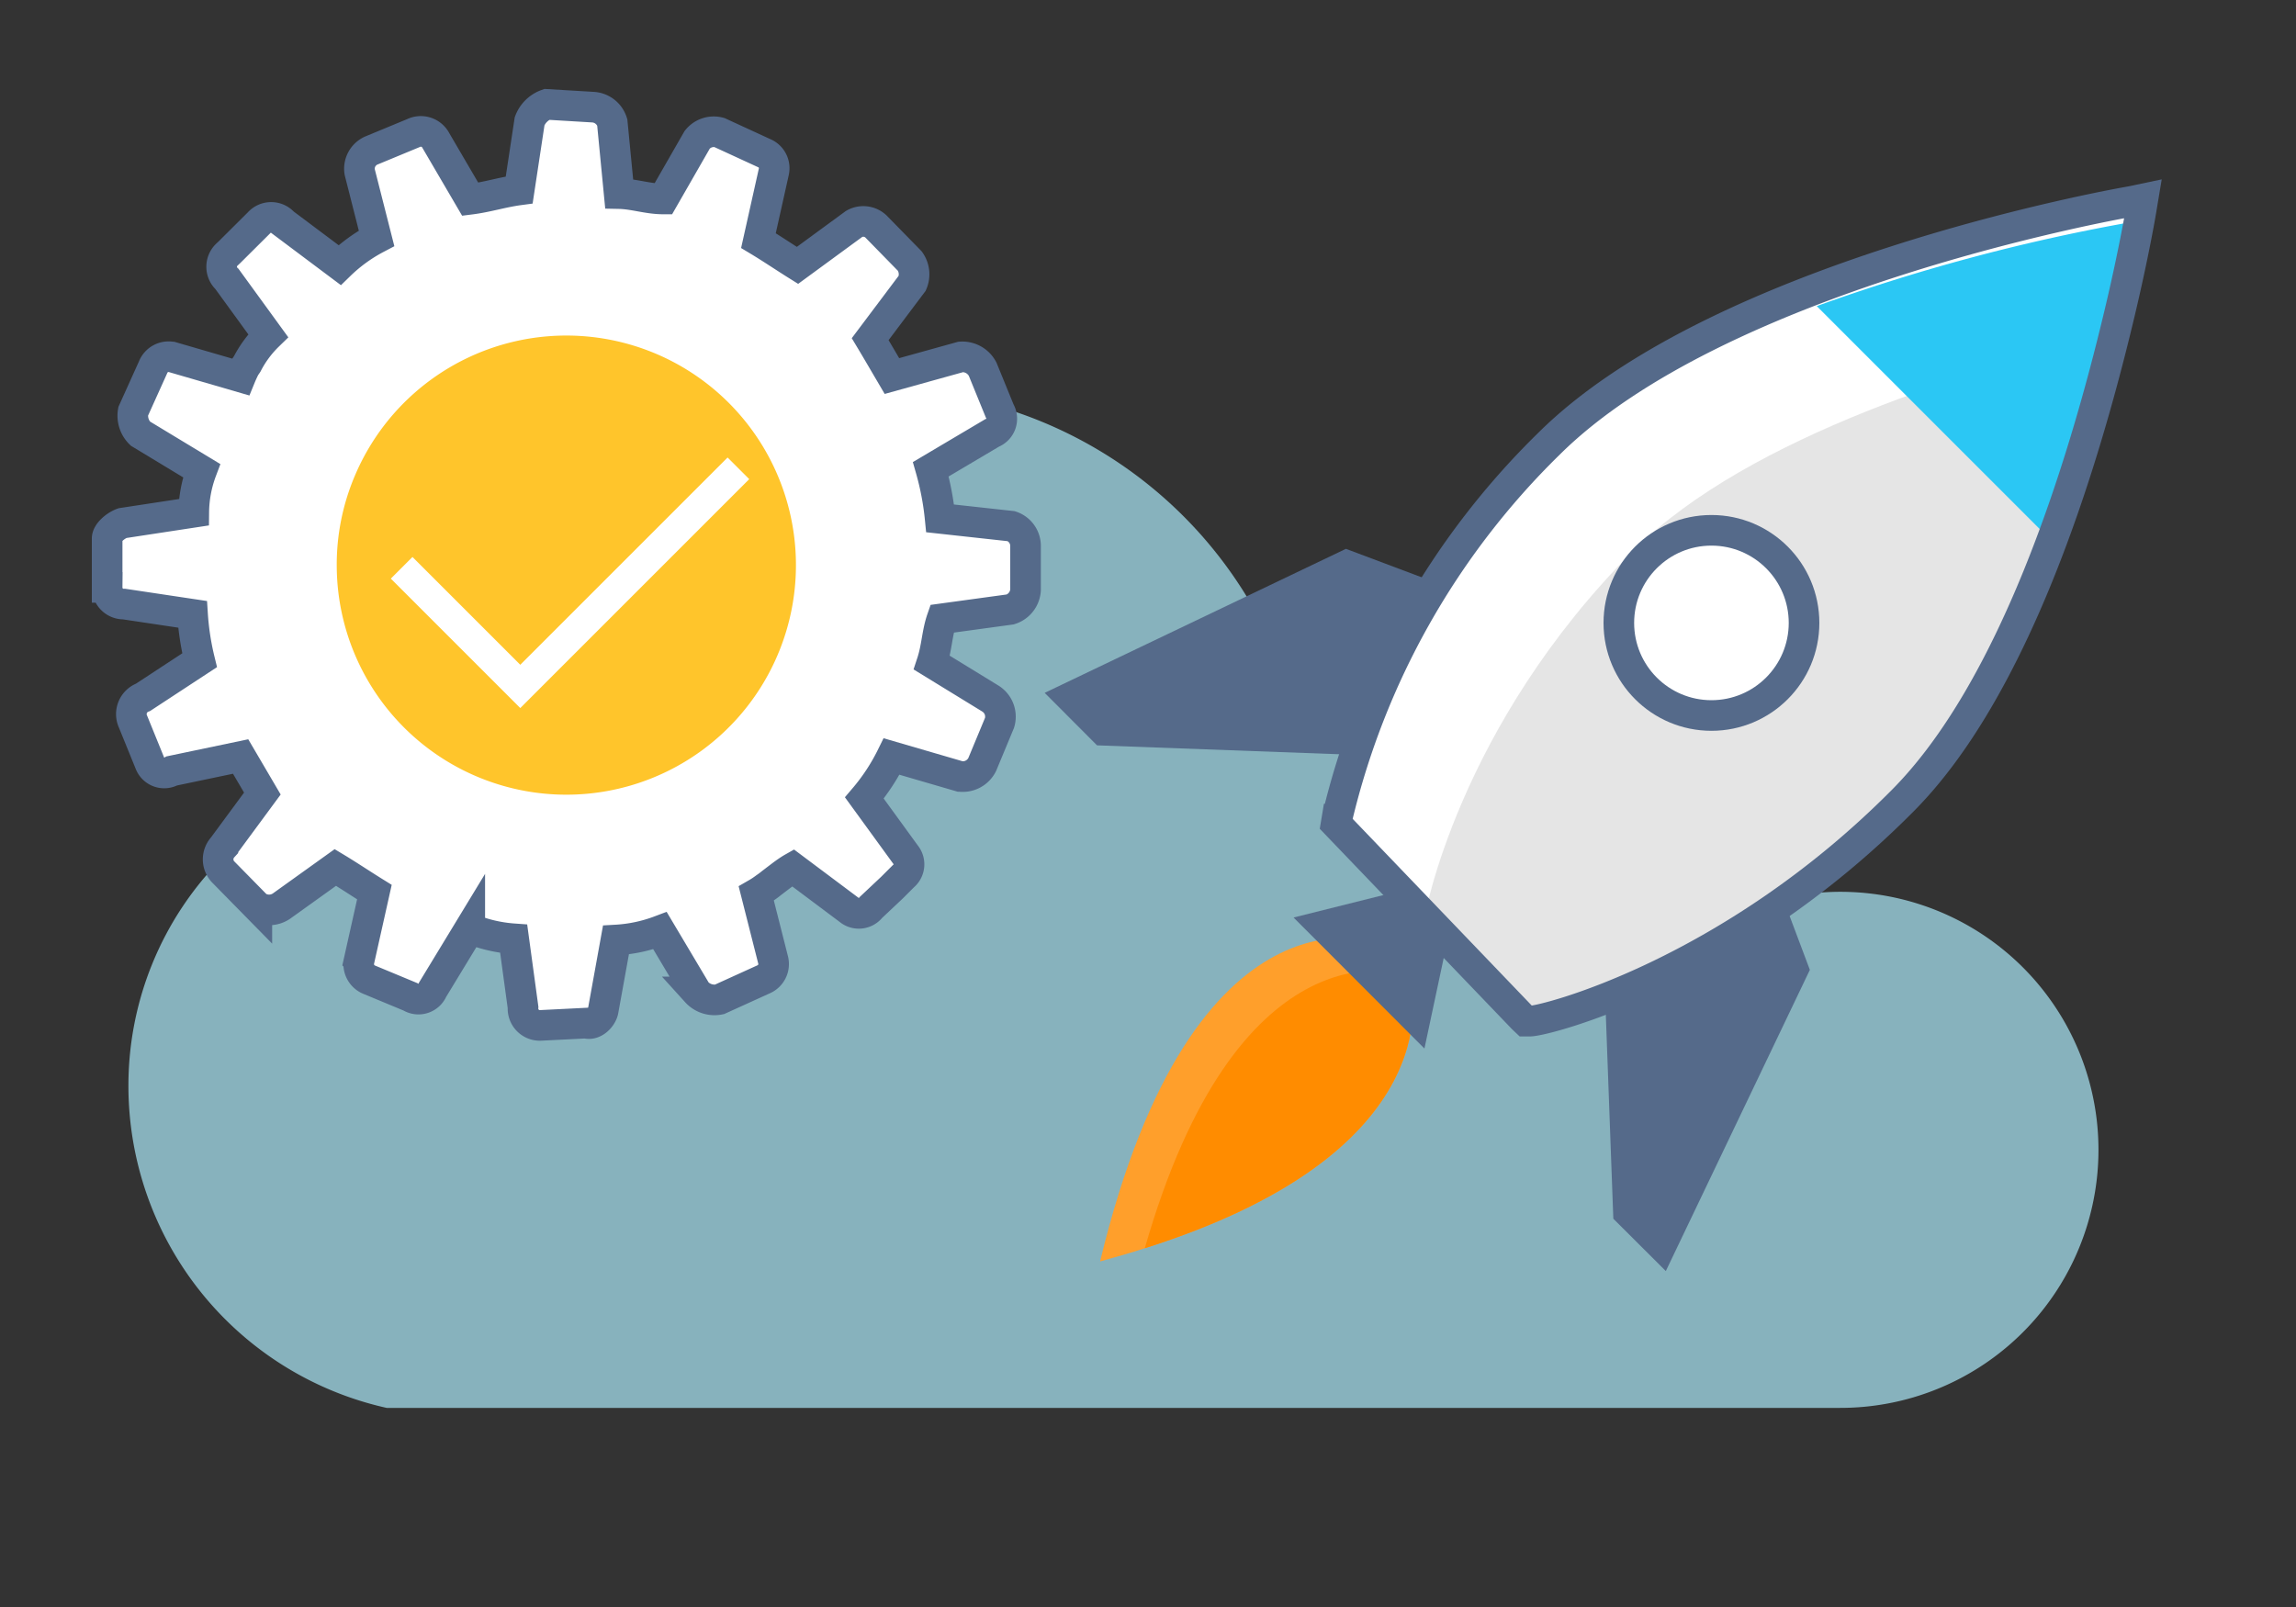 <svg xmlns="http://www.w3.org/2000/svg" viewBox="0 0 150 105"><rect x="0" y="0" width="150" height="105" fill="#333333" stroke="none"/><defs><style>.cls-1{fill:#ace8f9;opacity:.7}.cls-2,.cls-8{fill:#fff}.cls-11,.cls-2{stroke:#556a8a}.cls-11,.cls-2,.cls-4{stroke-miterlimit:10;stroke-width:2px}.cls-3{fill:#ffc52b}.cls-11,.cls-4{fill:none}.cls-4{stroke:#fff;fill-rule:evenodd}.cls-5{fill:#ff9f2b}.cls-6{fill:#ff8c00}.cls-7{fill:#556a8a}.cls-9{fill:#e5e5e5}.cls-10{fill:#2bc7f4}</style></defs><title>ms365enterprise-admin-collaboration-setup-guide-1</title><g id="ICONS"><path d="M29.2,49.85a28.34,28.34,0,0,1,56-.89,19.29,19.29,0,0,1,31,9.8,16.86,16.86,0,1,1,4,33.23H25.26A21.56,21.56,0,0,1,8.39,70.92,21.08,21.08,0,0,1,29.2,49.85Z" class="cls-1"/><g><path d="M8.11,39.47l4.47.67a17.31,17.31,0,0,0,.46,3L9.35,45.56a1.17,1.17,0,0,0-.66,1.59L9.8,49.88a1,1,0,0,0,1.43.49l4.49-.94,1.42,2.42-2.58,3.5a1.19,1.19,0,0,0,0,1.6l2.22,2.26a1.44,1.44,0,0,0,1.6,0l3.53-2.53c.8.48,1.76,1.12,2.55,1.61l-1,4.47A1.1,1.1,0,0,0,24.09,64l2.72,1.13a1,1,0,0,0,1.45-.46l2.43-4a9.35,9.35,0,0,0,2.87.67l.61,4.48A1.1,1.1,0,0,0,35.28,67l3-.15c.48.16,1-.32,1.12-.79l.84-4.64a9.64,9.64,0,0,0,2.88-.61l2.38,4A1.59,1.59,0,0,0,47,65.3L49.86,64a1.09,1.09,0,0,0,.65-1.27l-1.1-4.34A5.66,5.66,0,0,0,50,58c.13-.09.27-.19.4-.3.47-.35.94-.74,1.4-1l3.66,2.74a1,1,0,0,0,1.44-.15L58.27,58l.75-.75,0,0a1,1,0,0,0,.14-1.41l-2.69-3.7a13.13,13.13,0,0,0,1.78-2.71l4.46,1.3a1.42,1.42,0,0,0,1.46-.78l1.13-2.72a1.39,1.39,0,0,0-.62-1.6L60.88,43.3c.33-1,.33-1.92.66-2.87L66,39.82a1.42,1.42,0,0,0,1-1.28V35.67a1.36,1.36,0,0,0-.93-1.29l-4.65-.51a18.27,18.27,0,0,0-.61-3.21l4-2.37a1,1,0,0,0,.5-1.44l-1.11-2.72a1.49,1.49,0,0,0-1.43-.81l-4.5,1.25c-.47-.8-.94-1.61-1.42-2.41l2.75-3.66a1.48,1.48,0,0,0-.16-1.44L57.23,14.8a1.2,1.2,0,0,0-1.43-.17l-3.7,2.71c-.8-.5-1.75-1.14-2.55-1.62l1-4.48A1.07,1.07,0,0,0,49.91,10L47,8.66a1.38,1.38,0,0,0-1.45.47L43.33,13c-1,0-1.92-.33-2.88-.35L40,8a1.4,1.4,0,0,0-1.28-1l-3-.18a1.87,1.87,0,0,0-1.12,1.1l-.68,4.49c-1.12.15-2.08.47-3.2.61L28.48,9.19A1.11,1.11,0,0,0,27,8.7L24.32,9.81a1.3,1.3,0,0,0-.82,1.43l1.1,4.33a10.34,10.34,0,0,0-2.41,1.75l-3.67-2.75a1.07,1.07,0,0,0-1.61,0L15,16.47l-.17.16a1.09,1.09,0,0,0,0,1.6l2.69,3.7a7.16,7.16,0,0,0-1.37,1.85L16,24c-.1.2-.2.41-.29.63l-4.47-1.3A1.09,1.09,0,0,0,10,24l-1.3,2.88a1.63,1.63,0,0,0,.47,1.45l4,2.42a7.93,7.93,0,0,0-.51,2.72L8,34.18c-.47.17-1,.64-1,1l0,3.2A1.08,1.08,0,0,0,8.11,39.47Z" class="cls-2"/><path d="M23.16,31.14A15,15,0,1,1,22,37,14.82,14.82,0,0,1,23.16,31.14Z" class="cls-3"/><polyline points="26.24 37.1 33.99 44.85 48.24 30.6" class="cls-4"/></g><g><g><g><path d="M74.79,81.56c-.92.3-1.9.58-2.92.86C78,57,90.06,61.6,90.06,61.6l2,1.86.07.24C92.53,65.39,94.17,75.42,74.79,81.56Z" class="cls-5"/><path d="M74.79,81.56c6-20.93,16.27-18.2,17.32-17.86C92.53,65.39,94.17,75.42,74.79,81.56Z" class="cls-6"/><polygon points="93.06 68.51 84.51 59.95 91.35 58.24 94.56 61.46 93.06 68.51" class="cls-7"/></g><polygon points="94.77 49.55 71.67 48.7 68.25 45.27 87.93 35.86 96.15 38.95 94.77 49.55" class="cls-7"/><polygon points="104.55 56.53 105.4 79.63 108.83 83.05 118.24 63.37 115.15 55.15 104.55 56.53" class="cls-7"/><g><path d="M99.94,66.72h-.26l-.2-.19L87.29,53.82l.05-.3A50.51,50.51,0,0,1,101.19,29c11.07-11,36.87-15.64,38-15.83L140,13l-.14.84s-.45,2.69-1.38,6.6c-2.51,10.57-7,24.68-14.2,31.9C113.11,63.59,101,66.72,99.94,66.72Z" class="cls-8"/><path d="M137.82,21.94c-2,8.6-6.49,23.51-14,31.1C112.63,64.26,100.49,66.6,99.87,66.72l-6.8-6.8s2.17-12.49,13.7-24C114.34,28.42,129.21,24,137.82,21.94Z" class="cls-9"/><path d="M138.91,14.57A124.48,124.48,0,0,0,118.69,20l14.77,14.77A124.48,124.48,0,0,0,138.91,14.57Z" class="cls-10"/><path d="M99.94,66.72h-.26l-.2-.19L87.29,53.82l.05-.3A50.51,50.51,0,0,1,101.19,29c11.07-11,36.87-15.64,38-15.83L140,13l-.14.84s-.45,2.69-1.38,6.6c-2.51,10.57-7,24.68-14.2,31.9C113.11,63.59,101,66.72,99.94,66.72Z" class="cls-11"/></g></g><circle cx="111.81" cy="40.7" r="6.05" class="cls-2"/></g></g></svg>